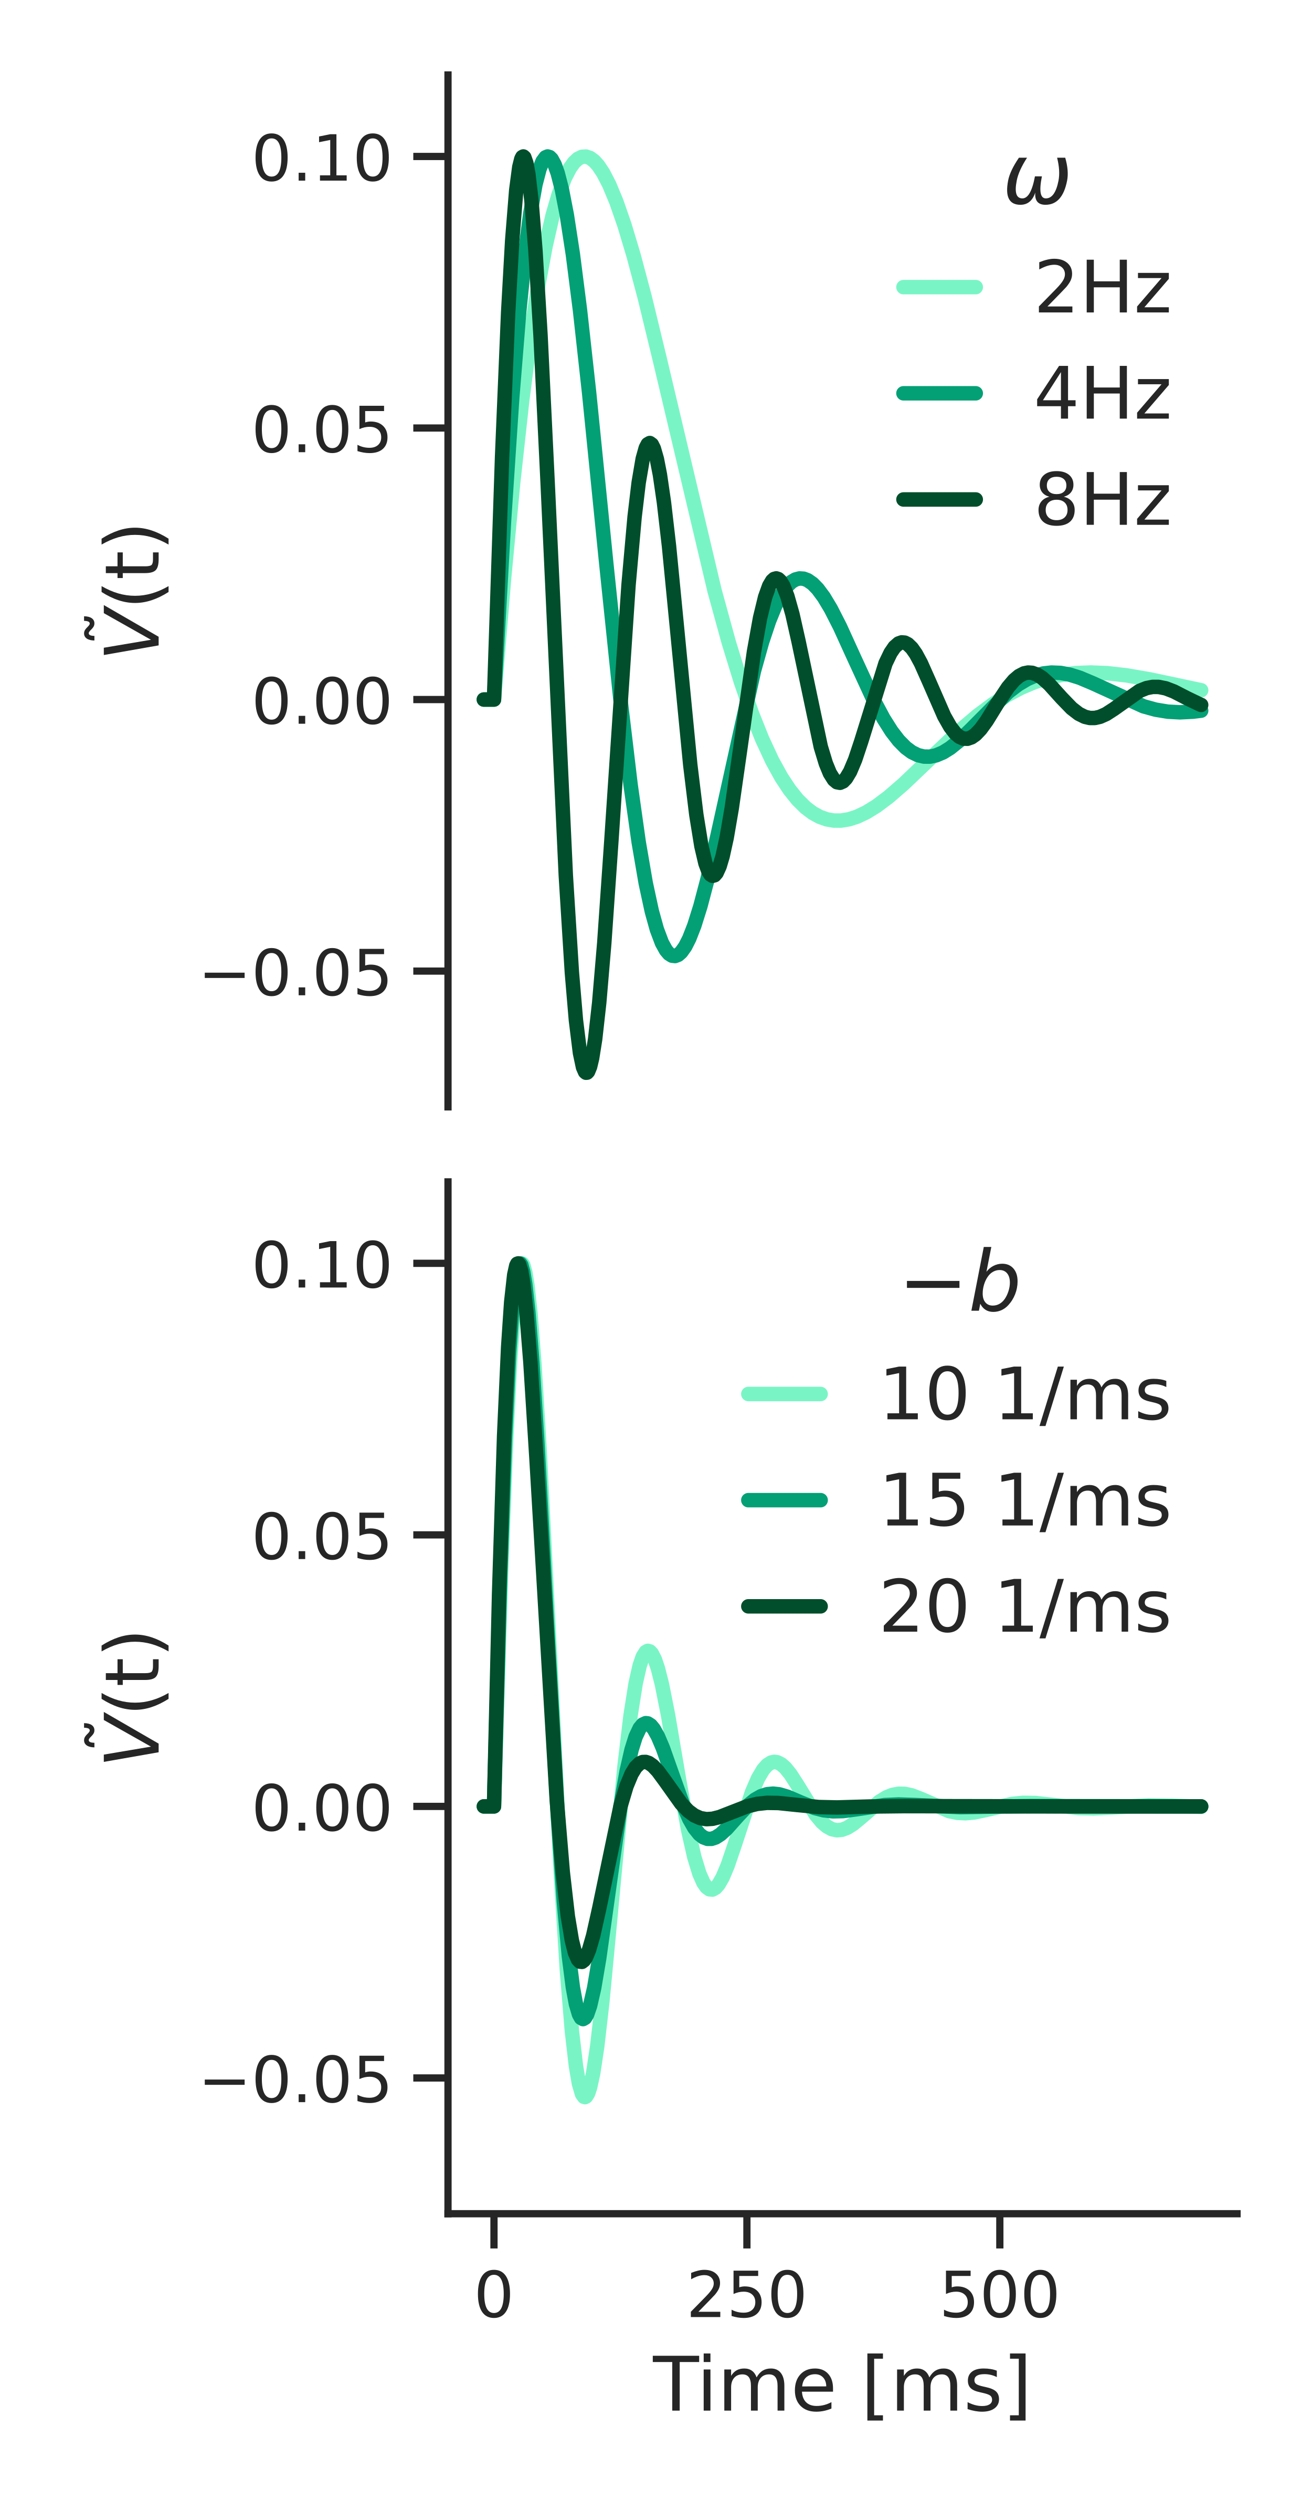 <?xml version="1.0" encoding="utf-8" standalone="no"?>
<!DOCTYPE svg PUBLIC "-//W3C//DTD SVG 1.1//EN"
  "http://www.w3.org/Graphics/SVG/1.1/DTD/svg11.dtd">
<!-- Created with matplotlib (https://matplotlib.org/) -->
<svg height="432pt" version="1.1" viewBox="0 0 226.8 432" width="226.8pt" xmlns="http://www.w3.org/2000/svg" xmlns:xlink="http://www.w3.org/1999/xlink">
 <defs>
  <style type="text/css">*{stroke-linecap:butt;stroke-linejoin:round;}</style>
 </defs>
 <g id="figure_1">
  <g id="patch_1">
   <path d="M 0 432 
L 226.8 432 
L 226.8 0 
L 0 0 
z
" style="fill:#ffffff;"/>
  </g>
  <g id="axes_1">
   <g id="patch_2">
    <path d="M 77.444 191.27 
L 213.84 191.27 
L 213.84 12.96 
L 77.444 12.96 
z
" style="fill:#ffffff;"/>
   </g>
   <g id="matplotlib.axis_1"/>
   <g id="matplotlib.axis_2">
    <g id="ytick_1">
     <g id="line2d_1">
      <defs>
       <path d="M 0 0 
L -6 0 
" id="m807e8c0869" style="stroke:#262626;stroke-width:1.25;"/>
      </defs>
      <g>
       <use style="fill:#262626;stroke:#262626;stroke-width:1.25;" x="77.444" xlink:href="#m807e8c0869" y="27.037"/>
      </g>
     </g>
     <g id="text_1">
      <!-- 0.10 -->
      <g style="fill:#262626;" transform="translate(43.452 31.216)scale(0.11 -0.11)">
       <defs>
        <path d="M 31.781 66.406 
Q 24.172 66.406 20.328 58.906 
Q 16.5 51.422 16.5 36.375 
Q 16.5 21.391 20.328 13.891 
Q 24.172 6.391 31.781 6.391 
Q 39.453 6.391 43.281 13.891 
Q 47.125 21.391 47.125 36.375 
Q 47.125 51.422 43.281 58.906 
Q 39.453 66.406 31.781 66.406 
z
M 31.781 74.219 
Q 44.047 74.219 50.516 64.516 
Q 56.984 54.828 56.984 36.375 
Q 56.984 17.969 50.516 8.266 
Q 44.047 -1.422 31.781 -1.422 
Q 19.531 -1.422 13.062 8.266 
Q 6.594 17.969 6.594 36.375 
Q 6.594 54.828 13.062 64.516 
Q 19.531 74.219 31.781 74.219 
z
" id="DejaVuSans-48"/>
        <path d="M 10.688 12.406 
L 21 12.406 
L 21 0 
L 10.688 0 
z
" id="DejaVuSans-46"/>
        <path d="M 12.406 8.297 
L 28.516 8.297 
L 28.516 63.922 
L 10.984 60.406 
L 10.984 69.391 
L 28.422 72.906 
L 38.281 72.906 
L 38.281 8.297 
L 54.391 8.297 
L 54.391 0 
L 12.406 0 
z
" id="DejaVuSans-49"/>
       </defs>
       <use xlink:href="#DejaVuSans-48"/>
       <use x="63.623" xlink:href="#DejaVuSans-46"/>
       <use x="95.41" xlink:href="#DejaVuSans-49"/>
       <use x="159.033" xlink:href="#DejaVuSans-48"/>
      </g>
     </g>
    </g>
    <g id="ytick_2">
     <g id="line2d_2">
      <g>
       <use style="fill:#262626;stroke:#262626;stroke-width:1.25;" x="77.444" xlink:href="#m807e8c0869" y="73.961"/>
      </g>
     </g>
     <g id="text_2">
      <!-- 0.05 -->
      <g style="fill:#262626;" transform="translate(43.452 78.14)scale(0.11 -0.11)">
       <defs>
        <path d="M 10.797 72.906 
L 49.516 72.906 
L 49.516 64.594 
L 19.828 64.594 
L 19.828 46.734 
Q 21.969 47.469 24.109 47.828 
Q 26.266 48.188 28.422 48.188 
Q 40.625 48.188 47.75 41.5 
Q 54.891 34.812 54.891 23.391 
Q 54.891 11.625 47.562 5.094 
Q 40.234 -1.422 26.906 -1.422 
Q 22.312 -1.422 17.547 -0.641 
Q 12.797 0.141 7.719 1.703 
L 7.719 11.625 
Q 12.109 9.234 16.797 8.062 
Q 21.484 6.891 26.703 6.891 
Q 35.156 6.891 40.078 11.328 
Q 45.016 15.766 45.016 23.391 
Q 45.016 31 40.078 35.438 
Q 35.156 39.891 26.703 39.891 
Q 22.75 39.891 18.812 39.016 
Q 14.891 38.141 10.797 36.281 
z
" id="DejaVuSans-53"/>
       </defs>
       <use xlink:href="#DejaVuSans-48"/>
       <use x="63.623" xlink:href="#DejaVuSans-46"/>
       <use x="95.41" xlink:href="#DejaVuSans-48"/>
       <use x="159.033" xlink:href="#DejaVuSans-53"/>
      </g>
     </g>
    </g>
    <g id="ytick_3">
     <g id="line2d_3">
      <g>
       <use style="fill:#262626;stroke:#262626;stroke-width:1.25;" x="77.444" xlink:href="#m807e8c0869" y="120.884"/>
      </g>
     </g>
     <g id="text_3">
      <!-- 0.00 -->
      <g style="fill:#262626;" transform="translate(43.452 125.064)scale(0.11 -0.11)">
       <use xlink:href="#DejaVuSans-48"/>
       <use x="63.623" xlink:href="#DejaVuSans-46"/>
       <use x="95.41" xlink:href="#DejaVuSans-48"/>
       <use x="159.033" xlink:href="#DejaVuSans-48"/>
      </g>
     </g>
    </g>
    <g id="ytick_4">
     <g id="line2d_4">
      <g>
       <use style="fill:#262626;stroke:#262626;stroke-width:1.25;" x="77.444" xlink:href="#m807e8c0869" y="167.808"/>
      </g>
     </g>
     <g id="text_4">
      <!-- −0.05 -->
      <g style="fill:#262626;" transform="translate(34.235 171.987)scale(0.11 -0.11)">
       <defs>
        <path d="M 10.594 35.5 
L 73.188 35.5 
L 73.188 27.203 
L 10.594 27.203 
z
" id="DejaVuSans-8722"/>
       </defs>
       <use xlink:href="#DejaVuSans-8722"/>
       <use x="83.789" xlink:href="#DejaVuSans-48"/>
       <use x="147.412" xlink:href="#DejaVuSans-46"/>
       <use x="179.199" xlink:href="#DejaVuSans-48"/>
       <use x="242.822" xlink:href="#DejaVuSans-53"/>
      </g>
     </g>
    </g>
    <g id="text_5">
     <!-- $\tilde{V}$(t) -->
     <g style="fill:#262626;" transform="translate(27.531 114.205)rotate(-90)scale(0.13 -0.13)">
      <defs>
       <path d="M -25.328 66.891 
L -28.109 69.578 
Q -29.172 70.562 -29.984 71.016 
Q -30.797 71.484 -31.422 71.484 
Q -33.281 71.484 -34.156 69.703 
Q -35.031 67.922 -35.141 63.922 
L -41.234 63.922 
Q -41.141 70.516 -38.641 74.094 
Q -36.156 77.688 -31.719 77.688 
Q -29.859 77.688 -28.297 77 
Q -26.734 76.312 -24.938 74.703 
L -22.141 72.016 
Q -21.078 71.047 -20.266 70.578 
Q -19.469 70.125 -18.828 70.125 
Q -16.969 70.125 -16.094 71.906 
Q -15.219 73.688 -15.109 77.688 
L -9.016 77.688 
Q -9.109 71.094 -11.594 67.5 
Q -14.094 63.922 -18.531 63.922 
Q -20.391 63.922 -21.953 64.594 
Q -23.516 65.281 -25.328 66.891 
z
" id="DejaVuSans-771"/>
       <path d="M 20.609 0 
L 7.812 72.906 
L 17.484 72.906 
L 28.078 10.203 
L 63.484 72.906 
L 74.219 72.906 
L 32.078 0 
z
" id="DejaVuSans-Oblique-86"/>
       <path d="M 31 75.875 
Q 24.469 64.656 21.281 53.656 
Q 18.109 42.672 18.109 31.391 
Q 18.109 20.125 21.312 9.062 
Q 24.516 -2 31 -13.188 
L 23.188 -13.188 
Q 15.875 -1.703 12.234 9.375 
Q 8.594 20.453 8.594 31.391 
Q 8.594 42.281 12.203 53.312 
Q 15.828 64.359 23.188 75.875 
z
" id="DejaVuSans-40"/>
       <path d="M 18.312 70.219 
L 18.312 54.688 
L 36.812 54.688 
L 36.812 47.703 
L 18.312 47.703 
L 18.312 18.016 
Q 18.312 11.328 20.141 9.422 
Q 21.969 7.516 27.594 7.516 
L 36.812 7.516 
L 36.812 0 
L 27.594 0 
Q 17.188 0 13.234 3.875 
Q 9.281 7.766 9.281 18.016 
L 9.281 47.703 
L 2.688 47.703 
L 2.688 54.688 
L 9.281 54.688 
L 9.281 70.219 
z
" id="DejaVuSans-116"/>
       <path d="M 8.016 75.875 
L 15.828 75.875 
Q 23.141 64.359 26.781 53.312 
Q 30.422 42.281 30.422 31.391 
Q 30.422 20.453 26.781 9.375 
Q 23.141 -1.703 15.828 -13.188 
L 8.016 -13.188 
Q 14.5 -2 17.703 9.062 
Q 20.906 20.125 20.906 31.391 
Q 20.906 42.672 17.703 53.656 
Q 14.5 64.656 8.016 75.875 
z
" id="DejaVuSans-41"/>
      </defs>
      <use transform="translate(68.336 22.312)" xlink:href="#DejaVuSans-771"/>
      <use transform="translate(0 0.828)" xlink:href="#DejaVuSans-Oblique-86"/>
      <use transform="translate(68.408 0.828)" xlink:href="#DejaVuSans-40"/>
      <use transform="translate(107.422 0.828)" xlink:href="#DejaVuSans-116"/>
      <use transform="translate(146.631 0.828)" xlink:href="#DejaVuSans-41"/>
     </g>
    </g>
   </g>
   <g id="line2d_5">
    <path clip-path="url(#pc666c322f3)" d="M 83.644 120.884 
L 85.393 120.884 
L 87.142 99.877 
L 88.716 83.328 
L 90.29 69.031 
L 91.689 58.201 
L 93.088 49.102 
L 94.312 42.523 
L 95.537 37.187 
L 96.586 33.564 
L 97.635 30.781 
L 98.51 29.074 
L 99.209 28.092 
L 99.909 27.438 
L 100.608 27.097 
L 101.308 27.056 
L 102.007 27.301 
L 102.707 27.818 
L 103.407 28.593 
L 104.281 29.902 
L 105.33 31.934 
L 106.555 34.88 
L 107.954 38.911 
L 109.528 44.157 
L 111.451 51.374 
L 114.075 62.185 
L 123.519 102.052 
L 125.967 110.962 
L 128.066 117.783 
L 129.99 123.304 
L 131.739 127.685 
L 133.487 131.447 
L 135.061 134.304 
L 136.461 136.429 
L 137.86 138.177 
L 139.259 139.56 
L 140.483 140.485 
L 141.707 141.156 
L 142.931 141.589 
L 144.156 141.799 
L 145.38 141.801 
L 146.779 141.571 
L 148.178 141.117 
L 149.752 140.372 
L 151.501 139.296 
L 153.6 137.725 
L 156.223 135.453 
L 160.245 131.616 
L 165.842 126.311 
L 168.99 123.644 
L 171.613 121.696 
L 174.062 120.138 
L 176.51 118.847 
L 178.784 117.89 
L 181.057 117.163 
L 183.506 116.622 
L 185.954 116.313 
L 188.577 116.212 
L 191.376 116.326 
L 194.698 116.699 
L 198.721 117.39 
L 205.716 118.869 
L 207.64 119.279 
L 207.64 119.279 
" style="fill:none;stroke:#79f5c5;stroke-linecap:round;stroke-width:2.5;"/>
   </g>
   <g id="line2d_6">
    <path clip-path="url(#pc666c322f3)" d="M 83.644 120.884 
L 85.393 120.884 
L 87.142 89.794 
L 88.541 68.799 
L 89.765 53.727 
L 90.815 43.442 
L 91.689 36.785 
L 92.563 31.876 
L 93.263 29.193 
L 93.788 27.893 
L 94.312 27.187 
L 94.662 27.038 
L 95.012 27.141 
L 95.362 27.488 
L 95.886 28.453 
L 96.411 29.93 
L 97.111 32.647 
L 97.985 37.149 
L 99.034 43.98 
L 100.259 53.58 
L 101.833 67.818 
L 104.806 97.38 
L 107.254 120.884 
L 109.003 135.57 
L 110.402 145.488 
L 111.626 152.608 
L 112.676 157.466 
L 113.55 160.61 
L 114.425 162.929 
L 115.124 164.196 
L 115.649 164.811 
L 116.173 165.144 
L 116.698 165.205 
L 117.223 165.002 
L 117.747 164.546 
L 118.447 163.564 
L 119.147 162.184 
L 120.021 159.949 
L 121.07 156.61 
L 122.295 151.973 
L 124.043 144.361 
L 130.339 115.914 
L 131.739 110.919 
L 132.963 107.253 
L 134.012 104.683 
L 135.061 102.667 
L 135.936 101.415 
L 136.81 100.552 
L 137.51 100.135 
L 138.209 99.954 
L 138.909 99.999 
L 139.609 100.26 
L 140.483 100.87 
L 141.357 101.768 
L 142.407 103.181 
L 143.631 105.22 
L 145.205 108.306 
L 147.653 113.678 
L 150.976 120.884 
L 152.725 124.161 
L 154.124 126.374 
L 155.349 127.963 
L 156.573 129.202 
L 157.622 129.978 
L 158.671 130.489 
L 159.721 130.742 
L 160.77 130.75 
L 161.819 130.529 
L 163.044 130.01 
L 164.268 129.247 
L 165.842 127.978 
L 167.766 126.123 
L 174.236 119.626 
L 175.985 118.291 
L 177.559 117.356 
L 178.958 116.757 
L 180.358 116.379 
L 181.757 116.22 
L 183.331 116.283 
L 184.905 116.574 
L 186.654 117.119 
L 188.927 118.078 
L 197.672 122.053 
L 199.77 122.632 
L 201.869 122.978 
L 203.968 123.092 
L 206.241 122.977 
L 207.64 122.804 
L 207.64 122.804 
" style="fill:none;stroke:#03a075;stroke-linecap:round;stroke-width:2.5;"/>
   </g>
   <g id="line2d_7">
    <path clip-path="url(#pc666c322f3)" d="M 83.644 120.884 
L 85.393 120.884 
L 86.792 78.956 
L 87.842 54.015 
L 88.541 41.553 
L 89.241 32.841 
L 89.765 28.876 
L 90.115 27.468 
L 90.29 27.132 
L 90.465 27.039 
L 90.64 27.186 
L 90.989 28.186 
L 91.339 30.101 
L 91.864 34.596 
L 92.563 43.342 
L 93.438 57.982 
L 94.662 83.299 
L 97.81 151.304 
L 98.859 168.048 
L 99.559 176.301 
L 100.259 181.956 
L 100.783 184.426 
L 101.133 185.225 
L 101.308 185.372 
L 101.483 185.354 
L 101.658 185.171 
L 102.007 184.324 
L 102.357 182.855 
L 102.882 179.552 
L 103.581 173.29 
L 104.456 162.982 
L 105.68 145.38 
L 108.653 101.079 
L 109.703 89.298 
L 110.402 83.411 
L 111.102 79.295 
L 111.626 77.423 
L 111.976 76.758 
L 112.326 76.555 
L 112.676 76.805 
L 113.025 77.496 
L 113.55 79.318 
L 114.075 82.016 
L 114.774 86.813 
L 115.649 94.372 
L 117.048 108.707 
L 119.321 132.148 
L 120.371 140.783 
L 121.245 146.199 
L 121.945 149.184 
L 122.469 150.591 
L 122.819 151.128 
L 123.169 151.346 
L 123.519 151.251 
L 123.869 150.851 
L 124.393 149.704 
L 124.918 147.947 
L 125.617 144.76 
L 126.492 139.67 
L 127.891 129.899 
L 130.339 112.596 
L 131.389 106.782 
L 132.263 103.183 
L 132.963 101.239 
L 133.487 100.355 
L 133.837 100.04 
L 134.187 99.945 
L 134.537 100.063 
L 134.887 100.389 
L 135.411 101.25 
L 136.111 103.034 
L 136.985 106.133 
L 138.035 110.793 
L 141.882 129.035 
L 142.757 131.921 
L 143.456 133.621 
L 144.156 134.733 
L 144.68 135.171 
L 145.205 135.27 
L 145.73 135.04 
L 146.254 134.498 
L 146.954 133.332 
L 147.828 131.262 
L 148.878 128.107 
L 153.075 114.631 
L 153.949 112.815 
L 154.649 111.796 
L 155.349 111.187 
L 155.873 111.003 
L 156.398 111.049 
L 156.923 111.316 
L 157.622 111.991 
L 158.322 112.988 
L 159.196 114.606 
L 160.595 117.749 
L 163.218 123.75 
L 164.268 125.598 
L 165.142 126.725 
L 165.842 127.321 
L 166.541 127.633 
L 167.241 127.66 
L 167.94 127.416 
L 168.64 126.923 
L 169.514 126.004 
L 170.564 124.562 
L 172.662 121.167 
L 174.236 118.797 
L 175.286 117.555 
L 176.16 116.808 
L 177.035 116.357 
L 177.734 116.217 
L 178.434 116.269 
L 179.308 116.588 
L 180.183 117.155 
L 181.407 118.267 
L 183.506 120.592 
L 185.254 122.399 
L 186.479 123.347 
L 187.528 123.867 
L 188.402 124.072 
L 189.277 124.068 
L 190.151 123.867 
L 191.201 123.401 
L 192.6 122.496 
L 196.972 119.398 
L 198.196 118.905 
L 199.246 118.701 
L 200.295 118.704 
L 201.519 118.949 
L 202.918 119.484 
L 205.192 120.653 
L 207.465 121.744 
L 207.64 121.811 
L 207.64 121.811 
" style="fill:none;stroke:#004e2b;stroke-linecap:round;stroke-width:2.5;"/>
   </g>
   <g id="patch_3">
    <path d="M 77.444 191.27 
L 77.444 12.96 
" style="fill:none;stroke:#262626;stroke-linecap:square;stroke-linejoin:miter;stroke-width:1.25;"/>
   </g>
   <g id="legend_1">
    <g id="patch_4">
     <path d="M 153.676 98.286 
L 205.09 98.286 
Q 207.59 98.286 207.59 95.786 
L 207.59 21.71 
Q 207.59 19.21 205.09 19.21 
L 153.676 19.21 
Q 151.176 19.21 151.176 21.71 
L 151.176 95.786 
Q 151.176 98.286 153.676 98.286 
z
" style="fill:#ffffff;opacity:0.8;stroke:#ffffff;stroke-linejoin:miter;"/>
    </g>
    <g id="text_6">
     <!-- $\omega$ -->
     <g style="fill:#262626;" transform="translate(173.293 35.228)scale(0.145 -0.145)">
      <defs>
       <path d="M 21.391 -1.422 
Q 1.125 -1.422 6.781 27.594 
Q 8.984 39.062 19.625 54.688 
L 29.297 54.688 
Q 19.234 39.062 17 27.344 
Q 12.797 6.203 23.734 6.203 
Q 33.844 6.203 38.719 32.469 
L 47.016 32.469 
Q 41.703 6.062 51.812 6.203 
Q 62.703 6.297 66.797 27.344 
Q 69.047 39.062 65.141 54.688 
L 74.812 54.688 
Q 79.297 39.062 77.094 27.594 
Q 71.531 -1.469 51.219 -1.422 
Q 37.938 -1.375 39.109 13.188 
Q 34.281 -1.422 21.391 -1.422 
z
" id="DejaVuSans-Oblique-969"/>
      </defs>
      <use transform="translate(0 0.312)" xlink:href="#DejaVuSans-Oblique-969"/>
     </g>
    </g>
    <g id="line2d_8">
     <path d="M 156.176 49.616 
L 168.676 49.616 
" style="fill:none;stroke:#79f5c5;stroke-linecap:round;stroke-width:2.5;"/>
    </g>
    <g id="line2d_9"/>
    <g id="text_7">
     <!-- 2Hz -->
     <g style="fill:#262626;" transform="translate(178.676 53.991)scale(0.125 -0.125)">
      <defs>
       <path d="M 19.188 8.297 
L 53.609 8.297 
L 53.609 0 
L 7.328 0 
L 7.328 8.297 
Q 12.938 14.109 22.625 23.891 
Q 32.328 33.688 34.812 36.531 
Q 39.547 41.844 41.422 45.531 
Q 43.312 49.219 43.312 52.781 
Q 43.312 58.594 39.234 62.25 
Q 35.156 65.922 28.609 65.922 
Q 23.969 65.922 18.812 64.312 
Q 13.672 62.703 7.812 59.422 
L 7.812 69.391 
Q 13.766 71.781 18.938 73 
Q 24.125 74.219 28.422 74.219 
Q 39.75 74.219 46.484 68.547 
Q 53.219 62.891 53.219 53.422 
Q 53.219 48.922 51.531 44.891 
Q 49.859 40.875 45.406 35.406 
Q 44.188 33.984 37.641 27.219 
Q 31.109 20.453 19.188 8.297 
z
" id="DejaVuSans-50"/>
       <path d="M 9.812 72.906 
L 19.672 72.906 
L 19.672 43.016 
L 55.516 43.016 
L 55.516 72.906 
L 65.375 72.906 
L 65.375 0 
L 55.516 0 
L 55.516 34.719 
L 19.672 34.719 
L 19.672 0 
L 9.812 0 
z
" id="DejaVuSans-72"/>
       <path d="M 5.516 54.688 
L 48.188 54.688 
L 48.188 46.484 
L 14.406 7.172 
L 48.188 7.172 
L 48.188 0 
L 4.297 0 
L 4.297 8.203 
L 38.094 47.516 
L 5.516 47.516 
z
" id="DejaVuSans-122"/>
      </defs>
      <use xlink:href="#DejaVuSans-50"/>
      <use x="63.623" xlink:href="#DejaVuSans-72"/>
      <use x="138.818" xlink:href="#DejaVuSans-122"/>
     </g>
    </g>
    <g id="line2d_10">
     <path d="M 156.176 67.964 
L 168.676 67.964 
" style="fill:none;stroke:#03a075;stroke-linecap:round;stroke-width:2.5;"/>
    </g>
    <g id="line2d_11"/>
    <g id="text_8">
     <!-- 4Hz -->
     <g style="fill:#262626;" transform="translate(178.676 72.339)scale(0.125 -0.125)">
      <defs>
       <path d="M 37.797 64.312 
L 12.891 25.391 
L 37.797 25.391 
z
M 35.203 72.906 
L 47.609 72.906 
L 47.609 25.391 
L 58.016 25.391 
L 58.016 17.188 
L 47.609 17.188 
L 47.609 0 
L 37.797 0 
L 37.797 17.188 
L 4.891 17.188 
L 4.891 26.703 
z
" id="DejaVuSans-52"/>
      </defs>
      <use xlink:href="#DejaVuSans-52"/>
      <use x="63.623" xlink:href="#DejaVuSans-72"/>
      <use x="138.818" xlink:href="#DejaVuSans-122"/>
     </g>
    </g>
    <g id="line2d_12">
     <path d="M 156.176 86.312 
L 168.676 86.312 
" style="fill:none;stroke:#004e2b;stroke-linecap:round;stroke-width:2.5;"/>
    </g>
    <g id="line2d_13"/>
    <g id="text_9">
     <!-- 8Hz -->
     <g style="fill:#262626;" transform="translate(178.676 90.687)scale(0.125 -0.125)">
      <defs>
       <path d="M 31.781 34.625 
Q 24.75 34.625 20.719 30.859 
Q 16.703 27.094 16.703 20.516 
Q 16.703 13.922 20.719 10.156 
Q 24.75 6.391 31.781 6.391 
Q 38.812 6.391 42.859 10.172 
Q 46.922 13.969 46.922 20.516 
Q 46.922 27.094 42.891 30.859 
Q 38.875 34.625 31.781 34.625 
z
M 21.922 38.812 
Q 15.578 40.375 12.031 44.719 
Q 8.5 49.078 8.5 55.328 
Q 8.5 64.062 14.719 69.141 
Q 20.953 74.219 31.781 74.219 
Q 42.672 74.219 48.875 69.141 
Q 55.078 64.062 55.078 55.328 
Q 55.078 49.078 51.531 44.719 
Q 48 40.375 41.703 38.812 
Q 48.828 37.156 52.797 32.312 
Q 56.781 27.484 56.781 20.516 
Q 56.781 9.906 50.312 4.234 
Q 43.844 -1.422 31.781 -1.422 
Q 19.734 -1.422 13.25 4.234 
Q 6.781 9.906 6.781 20.516 
Q 6.781 27.484 10.781 32.312 
Q 14.797 37.156 21.922 38.812 
z
M 18.312 54.391 
Q 18.312 48.734 21.844 45.562 
Q 25.391 42.391 31.781 42.391 
Q 38.141 42.391 41.719 45.562 
Q 45.312 48.734 45.312 54.391 
Q 45.312 60.062 41.719 63.234 
Q 38.141 66.406 31.781 66.406 
Q 25.391 66.406 21.844 63.234 
Q 18.312 60.062 18.312 54.391 
z
" id="DejaVuSans-56"/>
      </defs>
      <use xlink:href="#DejaVuSans-56"/>
      <use x="63.623" xlink:href="#DejaVuSans-72"/>
      <use x="138.818" xlink:href="#DejaVuSans-122"/>
     </g>
    </g>
   </g>
  </g>
  <g id="axes_2">
   <g id="patch_5">
    <path d="M 77.444 382.54 
L 213.84 382.54 
L 213.84 204.23 
L 77.444 204.23 
z
" style="fill:#ffffff;"/>
   </g>
   <g id="matplotlib.axis_3">
    <g id="xtick_1">
     <g id="line2d_14">
      <defs>
       <path d="M 0 0 
L 0 6 
" id="m4bc99c07f1" style="stroke:#262626;stroke-width:1.25;"/>
      </defs>
      <g>
       <use style="fill:#262626;stroke:#262626;stroke-width:1.25;" x="85.393" xlink:href="#m4bc99c07f1" y="382.54"/>
      </g>
     </g>
     <g id="text_10">
      <!-- 0 -->
      <g style="fill:#262626;" transform="translate(81.894 400.398)scale(0.11 -0.11)">
       <use xlink:href="#DejaVuSans-48"/>
      </g>
     </g>
    </g>
    <g id="xtick_2">
     <g id="line2d_15">
      <g>
       <use style="fill:#262626;stroke:#262626;stroke-width:1.25;" x="129.115" xlink:href="#m4bc99c07f1" y="382.54"/>
      </g>
     </g>
     <g id="text_11">
      <!-- 250 -->
      <g style="fill:#262626;" transform="translate(118.617 400.398)scale(0.11 -0.11)">
       <use xlink:href="#DejaVuSans-50"/>
       <use x="63.623" xlink:href="#DejaVuSans-53"/>
       <use x="127.246" xlink:href="#DejaVuSans-48"/>
      </g>
     </g>
    </g>
    <g id="xtick_3">
     <g id="line2d_16">
      <g>
       <use style="fill:#262626;stroke:#262626;stroke-width:1.25;" x="172.837" xlink:href="#m4bc99c07f1" y="382.54"/>
      </g>
     </g>
     <g id="text_12">
      <!-- 500 -->
      <g style="fill:#262626;" transform="translate(162.339 400.398)scale(0.11 -0.11)">
       <use xlink:href="#DejaVuSans-53"/>
       <use x="63.623" xlink:href="#DejaVuSans-48"/>
       <use x="127.246" xlink:href="#DejaVuSans-48"/>
      </g>
     </g>
    </g>
    <g id="text_13">
     <!-- Time [ms] -->
     <g style="fill:#262626;" transform="translate(112.883 416.564)scale(0.13 -0.13)">
      <defs>
       <path d="M -0.297 72.906 
L 61.375 72.906 
L 61.375 64.594 
L 35.5 64.594 
L 35.5 0 
L 25.594 0 
L 25.594 64.594 
L -0.297 64.594 
z
" id="DejaVuSans-84"/>
       <path d="M 9.422 54.688 
L 18.406 54.688 
L 18.406 0 
L 9.422 0 
z
M 9.422 75.984 
L 18.406 75.984 
L 18.406 64.594 
L 9.422 64.594 
z
" id="DejaVuSans-105"/>
       <path d="M 52 44.188 
Q 55.375 50.25 60.062 53.125 
Q 64.75 56 71.094 56 
Q 79.641 56 84.281 50.016 
Q 88.922 44.047 88.922 33.016 
L 88.922 0 
L 79.891 0 
L 79.891 32.719 
Q 79.891 40.578 77.094 44.375 
Q 74.312 48.188 68.609 48.188 
Q 61.625 48.188 57.562 43.547 
Q 53.516 38.922 53.516 30.906 
L 53.516 0 
L 44.484 0 
L 44.484 32.719 
Q 44.484 40.625 41.703 44.406 
Q 38.922 48.188 33.109 48.188 
Q 26.219 48.188 22.156 43.531 
Q 18.109 38.875 18.109 30.906 
L 18.109 0 
L 9.078 0 
L 9.078 54.688 
L 18.109 54.688 
L 18.109 46.188 
Q 21.188 51.219 25.484 53.609 
Q 29.781 56 35.688 56 
Q 41.656 56 45.828 52.969 
Q 50 49.953 52 44.188 
z
" id="DejaVuSans-109"/>
       <path d="M 56.203 29.594 
L 56.203 25.203 
L 14.891 25.203 
Q 15.484 15.922 20.484 11.062 
Q 25.484 6.203 34.422 6.203 
Q 39.594 6.203 44.453 7.469 
Q 49.312 8.734 54.109 11.281 
L 54.109 2.781 
Q 49.266 0.734 44.188 -0.344 
Q 39.109 -1.422 33.891 -1.422 
Q 20.797 -1.422 13.156 6.188 
Q 5.516 13.812 5.516 26.812 
Q 5.516 40.234 12.766 48.109 
Q 20.016 56 32.328 56 
Q 43.359 56 49.781 48.891 
Q 56.203 41.797 56.203 29.594 
z
M 47.219 32.234 
Q 47.125 39.594 43.094 43.984 
Q 39.062 48.391 32.422 48.391 
Q 24.906 48.391 20.391 44.141 
Q 15.875 39.891 15.188 32.172 
z
" id="DejaVuSans-101"/>
       <path id="DejaVuSans-32"/>
       <path d="M 8.594 75.984 
L 29.297 75.984 
L 29.297 69 
L 17.578 69 
L 17.578 -6.203 
L 29.297 -6.203 
L 29.297 -13.188 
L 8.594 -13.188 
z
" id="DejaVuSans-91"/>
       <path d="M 44.281 53.078 
L 44.281 44.578 
Q 40.484 46.531 36.375 47.5 
Q 32.281 48.484 27.875 48.484 
Q 21.188 48.484 17.844 46.438 
Q 14.5 44.391 14.5 40.281 
Q 14.5 37.156 16.891 35.375 
Q 19.281 33.594 26.516 31.984 
L 29.594 31.297 
Q 39.156 29.25 43.188 25.516 
Q 47.219 21.781 47.219 15.094 
Q 47.219 7.469 41.188 3.016 
Q 35.156 -1.422 24.609 -1.422 
Q 20.219 -1.422 15.453 -0.562 
Q 10.688 0.297 5.422 2 
L 5.422 11.281 
Q 10.406 8.688 15.234 7.391 
Q 20.062 6.109 24.812 6.109 
Q 31.156 6.109 34.562 8.281 
Q 37.984 10.453 37.984 14.406 
Q 37.984 18.062 35.516 20.016 
Q 33.062 21.969 24.703 23.781 
L 21.578 24.516 
Q 13.234 26.266 9.516 29.906 
Q 5.812 33.547 5.812 39.891 
Q 5.812 47.609 11.281 51.797 
Q 16.75 56 26.812 56 
Q 31.781 56 36.172 55.266 
Q 40.578 54.547 44.281 53.078 
z
" id="DejaVuSans-115"/>
       <path d="M 30.422 75.984 
L 30.422 -13.188 
L 9.719 -13.188 
L 9.719 -6.203 
L 21.391 -6.203 
L 21.391 69 
L 9.719 69 
L 9.719 75.984 
z
" id="DejaVuSans-93"/>
      </defs>
      <use xlink:href="#DejaVuSans-84"/>
      <use x="57.959" xlink:href="#DejaVuSans-105"/>
      <use x="85.742" xlink:href="#DejaVuSans-109"/>
      <use x="183.154" xlink:href="#DejaVuSans-101"/>
      <use x="244.678" xlink:href="#DejaVuSans-32"/>
      <use x="276.465" xlink:href="#DejaVuSans-91"/>
      <use x="315.479" xlink:href="#DejaVuSans-109"/>
      <use x="412.891" xlink:href="#DejaVuSans-115"/>
      <use x="464.99" xlink:href="#DejaVuSans-93"/>
     </g>
    </g>
   </g>
   <g id="matplotlib.axis_4">
    <g id="ytick_5">
     <g id="line2d_17">
      <g>
       <use style="fill:#262626;stroke:#262626;stroke-width:1.25;" x="77.444" xlink:href="#m807e8c0869" y="218.307"/>
      </g>
     </g>
     <g id="text_14">
      <!-- 0.10 -->
      <g style="fill:#262626;" transform="translate(43.452 222.486)scale(0.11 -0.11)">
       <use xlink:href="#DejaVuSans-48"/>
       <use x="63.623" xlink:href="#DejaVuSans-46"/>
       <use x="95.41" xlink:href="#DejaVuSans-49"/>
       <use x="159.033" xlink:href="#DejaVuSans-48"/>
      </g>
     </g>
    </g>
    <g id="ytick_6">
     <g id="line2d_18">
      <g>
       <use style="fill:#262626;stroke:#262626;stroke-width:1.25;" x="77.444" xlink:href="#m807e8c0869" y="265.231"/>
      </g>
     </g>
     <g id="text_15">
      <!-- 0.05 -->
      <g style="fill:#262626;" transform="translate(43.452 269.41)scale(0.11 -0.11)">
       <use xlink:href="#DejaVuSans-48"/>
       <use x="63.623" xlink:href="#DejaVuSans-46"/>
       <use x="95.41" xlink:href="#DejaVuSans-48"/>
       <use x="159.033" xlink:href="#DejaVuSans-53"/>
      </g>
     </g>
    </g>
    <g id="ytick_7">
     <g id="line2d_19">
      <g>
       <use style="fill:#262626;stroke:#262626;stroke-width:1.25;" x="77.444" xlink:href="#m807e8c0869" y="312.154"/>
      </g>
     </g>
     <g id="text_16">
      <!-- 0.00 -->
      <g style="fill:#262626;" transform="translate(43.452 316.334)scale(0.11 -0.11)">
       <use xlink:href="#DejaVuSans-48"/>
       <use x="63.623" xlink:href="#DejaVuSans-46"/>
       <use x="95.41" xlink:href="#DejaVuSans-48"/>
       <use x="159.033" xlink:href="#DejaVuSans-48"/>
      </g>
     </g>
    </g>
    <g id="ytick_8">
     <g id="line2d_20">
      <g>
       <use style="fill:#262626;stroke:#262626;stroke-width:1.25;" x="77.444" xlink:href="#m807e8c0869" y="359.078"/>
      </g>
     </g>
     <g id="text_17">
      <!-- −0.05 -->
      <g style="fill:#262626;" transform="translate(34.235 363.257)scale(0.11 -0.11)">
       <use xlink:href="#DejaVuSans-8722"/>
       <use x="83.789" xlink:href="#DejaVuSans-48"/>
       <use x="147.412" xlink:href="#DejaVuSans-46"/>
       <use x="179.199" xlink:href="#DejaVuSans-48"/>
       <use x="242.822" xlink:href="#DejaVuSans-53"/>
      </g>
     </g>
    </g>
    <g id="text_18">
     <!-- $\tilde{V}$(t) -->
     <g style="fill:#262626;" transform="translate(27.531 305.475)rotate(-90)scale(0.13 -0.13)">
      <use transform="translate(68.336 22.312)" xlink:href="#DejaVuSans-771"/>
      <use transform="translate(0 0.828)" xlink:href="#DejaVuSans-Oblique-86"/>
      <use transform="translate(68.408 0.828)" xlink:href="#DejaVuSans-40"/>
      <use transform="translate(107.422 0.828)" xlink:href="#DejaVuSans-116"/>
      <use transform="translate(146.631 0.828)" xlink:href="#DejaVuSans-41"/>
     </g>
    </g>
   </g>
   <g id="line2d_21">
    <path clip-path="url(#p1ddaf5e2b5)" d="M 83.644 312.154 
L 85.393 312.154 
L 86.617 271.737 
L 87.492 248.873 
L 88.191 234.952 
L 88.891 225.208 
L 89.415 220.691 
L 89.765 218.994 
L 90.115 218.322 
L 90.29 218.36 
L 90.465 218.642 
L 90.815 219.911 
L 91.164 222.08 
L 91.689 226.892 
L 92.389 235.868 
L 93.263 250.36 
L 94.662 278.13 
L 96.936 323.532 
L 97.985 340.291 
L 98.859 350.941 
L 99.559 357.004 
L 100.084 360.062 
L 100.608 361.845 
L 100.958 362.34 
L 101.133 362.386 
L 101.308 362.3 
L 101.658 361.745 
L 102.007 360.702 
L 102.532 358.287 
L 103.232 353.665 
L 104.106 346.077 
L 105.505 331.341 
L 107.954 305.24 
L 109.003 296.446 
L 109.877 290.922 
L 110.577 287.828 
L 111.102 286.305 
L 111.626 285.463 
L 111.976 285.271 
L 112.326 285.363 
L 112.676 285.726 
L 113.2 286.75 
L 113.725 288.296 
L 114.425 291.054 
L 115.474 296.329 
L 117.398 307.63 
L 118.972 316.29 
L 120.021 320.9 
L 120.895 323.762 
L 121.595 325.337 
L 122.12 326.091 
L 122.644 326.481 
L 123.169 326.521 
L 123.694 326.23 
L 124.218 325.633 
L 124.918 324.417 
L 125.792 322.346 
L 127.017 318.758 
L 129.99 309.712 
L 131.039 307.297 
L 131.913 305.817 
L 132.613 305.017 
L 133.313 304.566 
L 133.837 304.452 
L 134.362 304.521 
L 135.061 304.876 
L 135.761 305.497 
L 136.635 306.576 
L 137.86 308.474 
L 141.008 313.582 
L 142.057 314.846 
L 142.931 315.61 
L 143.806 316.087 
L 144.68 316.274 
L 145.555 316.187 
L 146.429 315.858 
L 147.479 315.205 
L 148.878 314.046 
L 152.026 311.327 
L 153.25 310.575 
L 154.299 310.158 
L 155.349 309.964 
L 156.398 309.985 
L 157.622 310.247 
L 159.196 310.855 
L 164.093 312.976 
L 165.492 313.261 
L 166.891 313.334 
L 168.465 313.189 
L 170.564 312.741 
L 174.936 311.728 
L 176.86 311.538 
L 178.958 311.568 
L 181.582 311.852 
L 186.479 312.427 
L 189.102 312.489 
L 192.425 312.323 
L 198.546 311.98 
L 202.568 312.035 
L 207.64 312.218 
L 207.64 312.218 
" style="fill:none;stroke:#79f5c5;stroke-linecap:round;stroke-width:2.5;"/>
   </g>
   <g id="line2d_22">
    <path clip-path="url(#p1ddaf5e2b5)" d="M 83.644 312.154 
L 85.393 312.154 
L 86.442 273.19 
L 87.317 248.242 
L 88.016 233.699 
L 88.716 224.043 
L 89.241 219.923 
L 89.59 218.594 
L 89.765 218.337 
L 89.94 218.342 
L 90.115 218.601 
L 90.465 219.847 
L 90.815 222.006 
L 91.339 226.788 
L 92.039 235.613 
L 92.913 249.607 
L 94.662 282.367 
L 96.411 313.556 
L 97.46 328.518 
L 98.335 337.999 
L 99.034 343.455 
L 99.559 346.29 
L 100.084 348.075 
L 100.433 348.703 
L 100.783 348.906 
L 101.133 348.704 
L 101.483 348.124 
L 102.007 346.606 
L 102.707 343.539 
L 103.581 338.4 
L 104.981 328.417 
L 107.254 312.154 
L 108.303 306.179 
L 109.178 302.353 
L 109.877 300.123 
L 110.577 298.642 
L 111.102 298.01 
L 111.626 297.767 
L 111.976 297.808 
L 112.501 298.147 
L 113.025 298.789 
L 113.725 300.043 
L 114.599 302.102 
L 116.173 306.558 
L 118.097 311.936 
L 119.147 314.321 
L 120.021 315.863 
L 120.895 316.955 
L 121.595 317.498 
L 122.295 317.759 
L 122.994 317.759 
L 123.694 317.528 
L 124.568 316.967 
L 125.617 316.002 
L 127.541 313.843 
L 129.29 311.987 
L 130.514 310.983 
L 131.564 310.384 
L 132.613 310.043 
L 133.662 309.948 
L 134.712 310.067 
L 136.111 310.478 
L 138.384 311.454 
L 140.833 312.432 
L 142.407 312.832 
L 143.981 313.008 
L 145.73 312.965 
L 148.003 312.658 
L 152.9 311.924 
L 155.349 311.816 
L 158.322 311.918 
L 166.017 312.286 
L 171.263 312.194 
L 178.609 312.106 
L 207.116 312.156 
L 207.64 312.157 
L 207.64 312.157 
" style="fill:none;stroke:#03a075;stroke-linecap:round;stroke-width:2.5;"/>
   </g>
   <g id="line2d_23">
    <path clip-path="url(#p1ddaf5e2b5)" d="M 83.644 312.154 
L 85.393 312.154 
L 86.268 275.632 
L 87.142 248.137 
L 87.842 232.782 
L 88.366 225.02 
L 88.891 220.295 
L 89.241 218.721 
L 89.415 218.378 
L 89.59 218.318 
L 89.765 218.529 
L 90.115 219.721 
L 90.465 221.861 
L 90.989 226.633 
L 91.689 235.393 
L 92.738 252.069 
L 96.236 310.974 
L 97.285 323.525 
L 98.16 331.138 
L 98.859 335.328 
L 99.384 337.403 
L 99.909 338.618 
L 100.259 338.983 
L 100.608 339.018 
L 100.958 338.749 
L 101.308 338.201 
L 101.833 336.919 
L 102.532 334.497 
L 103.581 329.799 
L 107.254 312.154 
L 108.303 308.645 
L 109.178 306.539 
L 109.877 305.398 
L 110.577 304.717 
L 111.102 304.485 
L 111.626 304.469 
L 112.151 304.646 
L 112.851 305.134 
L 113.725 306.062 
L 114.949 307.725 
L 117.747 311.652 
L 118.972 312.937 
L 120.021 313.713 
L 121.07 314.178 
L 122.12 314.357 
L 123.169 314.293 
L 124.393 313.988 
L 126.317 313.239 
L 129.115 312.154 
L 130.864 311.723 
L 132.613 311.536 
L 134.537 311.566 
L 137.51 311.876 
L 141.532 312.264 
L 144.68 312.334 
L 150.277 312.174 
L 156.398 312.106 
L 184.73 312.155 
L 207.64 312.155 
L 207.64 312.155 
" style="fill:none;stroke:#004e2b;stroke-linecap:round;stroke-width:2.5;"/>
   </g>
   <g id="patch_6">
    <path d="M 77.444 382.54 
L 77.444 204.23 
" style="fill:none;stroke:#262626;stroke-linecap:square;stroke-linejoin:miter;stroke-width:1.25;"/>
   </g>
   <g id="patch_7">
    <path d="M 77.444 382.54 
L 213.84 382.54 
" style="fill:none;stroke:#262626;stroke-linecap:square;stroke-linejoin:miter;stroke-width:1.25;"/>
   </g>
   <g id="legend_2">
    <g id="patch_8">
     <path d="M 126.86 289.556 
L 205.09 289.556 
Q 207.59 289.556 207.59 287.056 
L 207.59 212.98 
Q 207.59 210.48 205.09 210.48 
L 126.86 210.48 
Q 124.36 210.48 124.36 212.98 
L 124.36 287.056 
Q 124.36 289.556 126.86 289.556 
z
" style="fill:#ffffff;opacity:0.8;stroke:#ffffff;stroke-linejoin:miter;"/>
    </g>
    <g id="text_19">
     <!-- $-b$ -->
     <g style="fill:#262626;" transform="translate(155.245 226.498)scale(0.145 -0.145)">
      <defs>
       <path d="M 49.516 33.406 
Q 49.516 40.484 46.266 44.484 
Q 43.016 48.484 37.312 48.484 
Q 33.156 48.484 29.516 46.453 
Q 25.875 44.438 23.188 40.578 
Q 20.359 36.531 18.719 31.172 
Q 17.094 25.828 17.094 20.516 
Q 17.094 13.766 20.281 9.938 
Q 23.484 6.109 29.109 6.109 
Q 33.344 6.109 36.953 8.078 
Q 40.578 10.062 43.312 13.922 
Q 46.094 17.922 47.797 23.234 
Q 49.516 28.562 49.516 33.406 
z
M 21.578 46.391 
Q 24.906 50.875 29.906 53.438 
Q 34.906 56 40.375 56 
Q 48.781 56 53.734 50.328 
Q 58.688 44.672 58.688 35.016 
Q 58.688 27.094 55.781 19.672 
Q 52.875 12.25 47.516 6.5 
Q 44 2.688 39.406 0.625 
Q 34.812 -1.422 29.781 -1.422 
Q 24.469 -1.422 20.562 1.016 
Q 16.656 3.469 14.203 8.297 
L 12.594 0 
L 3.609 0 
L 18.406 75.984 
L 27.391 75.984 
z
" id="DejaVuSans-Oblique-98"/>
      </defs>
      <use transform="translate(0 0.016)" xlink:href="#DejaVuSans-8722"/>
      <use transform="translate(83.789 0.016)" xlink:href="#DejaVuSans-Oblique-98"/>
     </g>
    </g>
    <g id="line2d_24">
     <path d="M 129.36 240.886 
L 141.86 240.886 
" style="fill:none;stroke:#79f5c5;stroke-linecap:round;stroke-width:2.5;"/>
    </g>
    <g id="line2d_25"/>
    <g id="text_20">
     <!-- 10 1/ms -->
     <g style="fill:#262626;" transform="translate(151.86 245.261)scale(0.125 -0.125)">
      <defs>
       <path d="M 25.391 72.906 
L 33.688 72.906 
L 8.297 -9.281 
L 0 -9.281 
z
" id="DejaVuSans-47"/>
      </defs>
      <use xlink:href="#DejaVuSans-49"/>
      <use x="63.623" xlink:href="#DejaVuSans-48"/>
      <use x="127.246" xlink:href="#DejaVuSans-32"/>
      <use x="159.033" xlink:href="#DejaVuSans-49"/>
      <use x="222.656" xlink:href="#DejaVuSans-47"/>
      <use x="256.348" xlink:href="#DejaVuSans-109"/>
      <use x="353.76" xlink:href="#DejaVuSans-115"/>
     </g>
    </g>
    <g id="line2d_26">
     <path d="M 129.36 259.234 
L 141.86 259.234 
" style="fill:none;stroke:#03a075;stroke-linecap:round;stroke-width:2.5;"/>
    </g>
    <g id="line2d_27"/>
    <g id="text_21">
     <!-- 15 1/ms -->
     <g style="fill:#262626;" transform="translate(151.86 263.609)scale(0.125 -0.125)">
      <use xlink:href="#DejaVuSans-49"/>
      <use x="63.623" xlink:href="#DejaVuSans-53"/>
      <use x="127.246" xlink:href="#DejaVuSans-32"/>
      <use x="159.033" xlink:href="#DejaVuSans-49"/>
      <use x="222.656" xlink:href="#DejaVuSans-47"/>
      <use x="256.348" xlink:href="#DejaVuSans-109"/>
      <use x="353.76" xlink:href="#DejaVuSans-115"/>
     </g>
    </g>
    <g id="line2d_28">
     <path d="M 129.36 277.582 
L 141.86 277.582 
" style="fill:none;stroke:#004e2b;stroke-linecap:round;stroke-width:2.5;"/>
    </g>
    <g id="line2d_29"/>
    <g id="text_22">
     <!-- 20 1/ms -->
     <g style="fill:#262626;" transform="translate(151.86 281.957)scale(0.125 -0.125)">
      <use xlink:href="#DejaVuSans-50"/>
      <use x="63.623" xlink:href="#DejaVuSans-48"/>
      <use x="127.246" xlink:href="#DejaVuSans-32"/>
      <use x="159.033" xlink:href="#DejaVuSans-49"/>
      <use x="222.656" xlink:href="#DejaVuSans-47"/>
      <use x="256.348" xlink:href="#DejaVuSans-109"/>
      <use x="353.76" xlink:href="#DejaVuSans-115"/>
     </g>
    </g>
   </g>
  </g>
 </g>
 <defs>
  <clipPath id="pc666c322f3">
   <rect height="178.31" width="136.396" x="77.444" y="12.96"/>
  </clipPath>
  <clipPath id="p1ddaf5e2b5">
   <rect height="178.31" width="136.396" x="77.444" y="204.23"/>
  </clipPath>
 </defs>
</svg>
